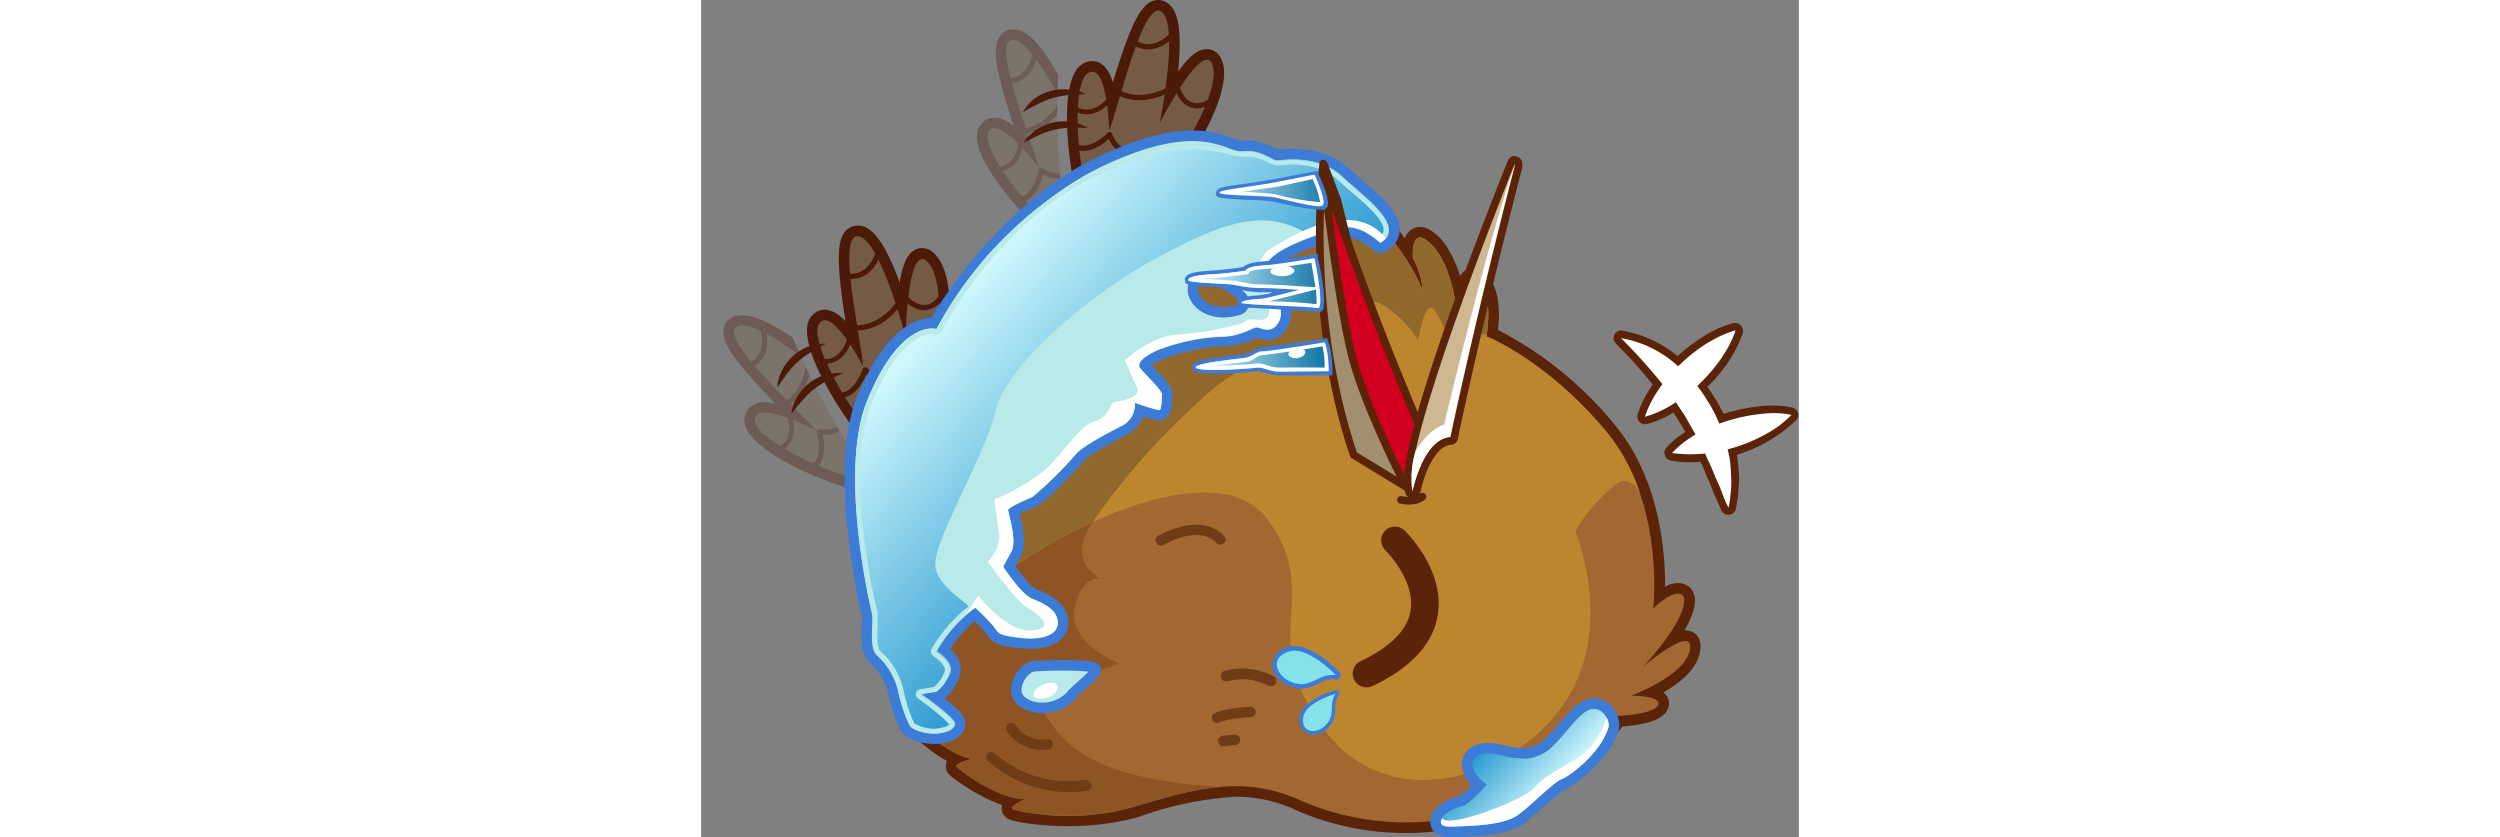 <svg xmlns="http://www.w3.org/2000/svg" height="80px" xmlns:xlink="http://www.w3.org/1999/xlink" id="Layer_2" data-name="Layer 2" viewBox="0 0 238.9 182.2"><rect x="0" y="0" width="238.9" height="182.2" fill="#808080" stroke="none"/><defs><linearGradient id="linear-gradient" x1="119.7" x2="119.7" y1="-668.7" y2="-650.6" gradientTransform="rotate(132 -35.8 -232.3)" gradientUnits="userSpaceOnUse"><stop offset="0" stop-color="#dbffff"/><stop offset="1" stop-color="#339ed3"/></linearGradient><linearGradient xlink:href="#linear-gradient" id="linear-gradient-2" x1="125.5" x2="125.5" y1="-494.4" y2="-558.4"/><linearGradient id="linear-gradient-3" x1="89.4" x2="89.4" y1="-671.8" y2="-701" gradientTransform="rotate(88 -270.1 -306)" gradientUnits="userSpaceOnUse"><stop offset="0" stop-color="#dbffff"/><stop offset="1" stop-color="#1376a6"/></linearGradient><linearGradient xlink:href="#linear-gradient-3" id="linear-gradient-4" x1="170.5" x2="170.5" y1="-646.8" y2="-675.8" gradientTransform="rotate(82 -280.6 -318.9)"/><linearGradient xlink:href="#linear-gradient-3" id="linear-gradient-5" x1="109.9" x2="109.9" y1="-668.9" y2="-698" gradientTransform="rotate(88 -269.7 -305.7)"/><clipPath id="clippath"><path d="M16.6 64.7S20.3 76.4 28 90a44.7 44.7 0 0 0 15.8 17.8s-13 2-26-3.6C5 98.5.4 83 0 76c-.3-7 5.3-14.4 16.6-11.3Z" class="cls-15"/></clipPath><clipPath id="clippath-1"><path d="M78.5 6.8s-1.7 12.2-.7 27.7c1 15.6 6.5 23 6.5 23s-12.7-3.9-21.8-14.6C53.4 32.2 56 16.3 58.7 9.8s11-10.7 19.8-3Z" class="cls-15"/></clipPath><style>.cls-1{fill:#5b2307}.cls-3{fill:#fff}.cls-5{fill:#85e2ea}.cls-10,.cls-9{stroke-linecap:round;stroke-linejoin:round}.cls-10,.cls-14,.cls-15,.cls-9{fill:none}.cls-18{fill:#3c7bd6}.cls-9{stroke-width:1.148px}.cls-10,.cls-9{stroke:#4c1a09}.cls-20{fill:#b7eae8}.cls-21{fill:#4c1a09}.cls-10{stroke-width:1.028px}.cls-14{opacity:.36}.cls-25{fill:#703c16}.cls-26{fill:#755b46}</style></defs><g id="Layer_1-2" data-name="Layer 1"><g class="cls-14" style="clip-path:url(#clippath);fill:none"><path d="M34 105.2c-.7 0-1.5-.1-2.4-.4-6.1-1.8-21.4-8.5-21-13.6 0-.7.5-2.6 3.3-2.6 1.7 0 4.1.8 6.2 1.6l-.9-1C11.4 81.4 5.5 75 6 71.9c.1-.8.6-1.4 1.2-1.7.5-.3 1-.4 1.7-.4 3.7 0 10.5 4.6 15.3 8.3-2.4-4.2-4.6-9-3.5-11 .3-.5.9-1.2 2.2-1.2.4 0 .8 0 1.2.2 6.4 1.7 17 19 17.8 29 0 2.5-1 6-3.1 8.2-1.3 1.3-3 2-4.7 2Z" class="cls-26"/><path d="M22.9 67h1c5.8 1.7 16 18.8 16.8 28 0 3-1.7 9-6.6 9-.7 0-1.4 0-2.2-.3-7.6-2.2-20.5-8.7-20.2-12.4.1-1 1-1.5 2.2-1.5 3.7 0 11 3.8 11 3.8-3-3.8-21.5-20.2-17.1-22.5.3-.2.7-.3 1.1-.3 5.6 0 20 12.4 20 12.4s-11-16.3-6-16.3m0-2.3c-1.4 0-2.6.7-3.2 1.8-.6 1.3-.9 3.1 1.3 7.8-4.3-3-9-5.6-12-5.6-.9 0-1.6.1-2.3.5-1 .5-1.7 1.4-1.8 2.5-.5 3.2 3 7.7 11.2 16.2l-2.2-.3c-3 0-4.3 1.9-4.5 3.6C9 98 27.6 105 31.3 106c1 .3 1.9.5 2.8.5 2 0 4-.8 5.5-2.4A13.5 13.5 0 0 0 43 95c-.8-9.7-11.3-28-18.6-30a6 6 0 0 0-1.5-.3Z" class="cls-21"/><path d="M13.3 71.3s2.4 6-3 8.5M23.4 78s.3 7-5.3 10.1M30.2 71S31 78 23 76" class="cls-9"/><path d="M19 90s2.6 5.7-2.4 8.1" class="cls-10"/><path d="M37.4 82.2s-3 3.1-5.6 2.4c0 0 2.5 10.5-6.1 9.4 0 0 2 6.2-2 8" class="cls-9"/></g><path d="M39.8 95.7a7 7 0 0 1-5.5-3c-4-5-12.7-19.2-9.4-23.2.5-.6 1.2-1 2-1 2.1 0 4.5 2.8 6.4 5.6l-.2-1.2c-1.8-10.8-3-19.3-.9-21.8a2.3 2.3 0 0 1 2.1-.8c3.8.5 7.2 9.3 9.4 16.2.5-5.7 1.7-11.2 4.4-11.2.9 0 1.6.4 2.4 1.4 4.2 5 3 25.3-2.1 33.9-1.5 2-4.9 5-8.6 5Z" class="cls-26"/><path d="M34 51.4h.2c4.8.7 10.3 22 10.3 22s.3-17 3.6-17c.5 0 1 .3 1.5 1C53.5 62 52.1 82 47.4 90c-1.3 1.8-4.4 4.5-7.6 4.5-1.6 0-3.2-.6-4.6-2.4-5-6.3-11.8-19-9.4-21.8.3-.4.7-.6 1.1-.6 3.2 0 8.3 10 8.3 10-.1-4.7-5.7-28.3-1.2-28.3m0-2.3c-1 0-2 .5-2.7 1.3-2 2.4-1.6 8.3.1 19.5-1.4-1.5-3-2.5-4.5-2.5-1.1 0-2.1.5-2.9 1.4-4.3 5.2 7 21.7 9.4 24.7a8 8 0 0 0 6.4 3.3c4.5 0 8.1-3.6 9.5-5.5V91c5-8.3 7-29.4 2-35.2-.9-1.2-2-1.8-3.2-1.8-3 0-4.2 3.3-4.9 7.5-3.8-10.4-6.6-12.1-8.7-12.4H34Z" class="cls-21"/><path d="M38.6 54.8s-1.5 6.4-7.4 5.2M43 66s-3.8 6-10.2 5.3M52.5 64.3s-3.2 6-8.7-.1" class="cls-9"/><path d="M32.4 73.3s-1.1 6.2-6.6 5.3" class="cls-10"/><path d="M52 77.6s-4.2.8-6-1.3c0 0-4 10-10.3 4.2 0 0-2 6.3-6.3 5.5" class="cls-9"/><path d="M19.7 90c0-1.2.5-2.5 1.2-3.6a10.7 10.7 0 0 1 6-4.8c1.3-.4 2.7-.5 4-.4-1.2.6-2.4 1-3.4 1.6a17.7 17.7 0 0 0-5.5 4.4c-.8.9-1.6 1.8-2.3 2.9ZM16.6 84.3c0-1.3.4-2.5 1-3.7a10.7 10.7 0 0 1 5.8-5.2c1.2-.5 2.6-.6 3.8-.6-1.1.6-2.2 1.1-3.2 1.8a17.7 17.7 0 0 0-5.3 4.7l-2.1 3Z" class="cls-21"/><g class="cls-14" style="clip-path:url(#clippath-1);fill:none"><path d="M79.5 51.5c-1.8 0-3.4-.7-5-2-4.7-4.3-15.5-17-13-21.4.6-1 1.4-1.4 2.4-1.4 2 0 4.6 2.3 6.7 4.6l-.4-1.2C66.6 19.5 64 11.3 65.9 8.6c.4-.7 1.1-1 1.9-1 3.8 0 8.7 8.3 11.8 14.5-.3-4.3-.2-9.4 1.2-11 .6-.7 1.3-.9 1.7-.9.8 0 1.5.3 2.3 1 5 4.3 7 24.5 3.3 33.8-1.2 2.6-4.6 6.5-8.6 6.5Z" class="cls-26"/><path d="M67.9 8.7c4.9 0 13.6 20 13.6 20s-2.5-17.3 1-17.3c.4 0 1 .2 1.5.7 4.6 4 6.4 23.8 3 32.5-1 2.2-4 5.8-7.5 5.8a6 6 0 0 1-4.1-1.8c-6-5.3-14.7-16.8-12.8-20 .3-.5.7-.7 1.3-.7 3.2 0 9.5 8.5 9.5 8.5-1-4.7-10.5-27.5-5.6-27.7m0-2.3c-1.2 0-2.2.6-2.8 1.5-1.9 2.7-.6 8.3 3 19.5-1.4-1.1-2.8-1.8-4.1-1.8-1.4 0-2.6.7-3.3 1.9C57 33.3 71 47.7 73.8 50.3a8.3 8.3 0 0 0 5.7 2.4c4.6 0 8.3-4.3 9.6-7.1v-.2c3.6-9 2.1-30-3.6-35-1-1-2-1.3-3-1.3s-1.9.4-2.5 1.2c-1.2 1.3-1.6 4-1.7 7C73 7.7 70 6.4 68 6.4Z" class="cls-21"/><path d="M72.7 11.3s-.5 6.5-6.5 6.4M78.9 21.6s-2.8 6.6-9.3 7M88 18.4s-2.3 6.5-8.6 1.3" class="cls-9"/><path d="M69.6 30.6s-.1 6.3-5.6 6.3" class="cls-10"/><path d="M89.6 31.6s-4 1.5-6-.3c0 0-2.4 10.5-9.6 5.8 0 0-1 6.5-5.3 6.5" class="cls-9"/></g><path d="M89.6 45.6c-3.9 0-6.5-2.1-7.3-5.8-1.5-6.3-3-23 1.6-25l1.2-.3c2.6 0 3.8 4 4.4 8l.3-1.2c4-13.6 6.5-20.2 9.7-20.2.4 0 .8.2 1.3.4 3.1 2.1 2.4 11.6 1.3 18.7 2.5-4.2 5.7-8.4 8-8.4.7 0 2 .3 2.5 2.5 1.5 6.4-8.4 24-16.7 29.6-1.5.8-3.8 1.7-6.3 1.7Z" class="cls-26"/><path d="M99.5 2.3c.2 0 .4 0 .6.2 4.1 2.7-.3 24.3-.3 24.3s7-13.8 10.3-13.8c.6 0 1 .4 1.3 1.6 1.5 5.8-8.4 23.2-16.2 28.3-1.3.8-3.4 1.5-5.6 1.5-2.7 0-5.4-1.1-6.2-4.9-1.8-7.8-2.4-22.2 1-23.7l.7-.2c3.4 0 3.7 12.8 3.7 12.8 1.8-4.1 6.7-26.1 10.7-26.1m0-2.3c-3.7 0-6 5.3-9.9 17.9-.7-2.3-2-4.6-4.5-4.6a4 4 0 0 0-1.7.4c-6.2 2.8-3.1 22.6-2.3 26.3 1 4.3 4 6.7 8.5 6.7a14.5 14.5 0 0 0 7-1.9c8-5.3 18.9-23.4 17-30.8-.7-3-2.7-3.3-3.5-3.3-1.5 0-3.2.6-6.3 4.9 1.1-11-.6-13.8-2.4-15-.6-.4-1.3-.6-2-.6Z" class="cls-21"/><path d="M102.7 7.4s-4.2 5.1-9 1.5M101.8 19.5s-6.1 3.7-11.6.3M111 22s-5.5 4-7.7-3.8" class="cls-9"/><path d="M89 21.5s-3.7 5-8.2 1.8" class="cls-10"/><path d="M104.8 33.8s-4.1-1-4.8-3.8c0 0-8 7.3-11.1-.7 0 0-4.5 4.8-8 2.2" class="cls-9"/><path d="M70.2 31a10.7 10.7 0 0 1 10.3-4.5c1.3.2 2.6.7 3.7 1.3h-3.7a17.7 17.7 0 0 0-7 1.6L70.3 31ZM70 24.5a8.6 8.6 0 0 1 2.5-3 10.7 10.7 0 0 1 7.5-2c1.3 0 2.6.4 3.7 1-1.3.1-2.5 0-3.7.2a17.7 17.7 0 0 0-6.8 2c-1 .5-2.1 1-3.2 1.8Z" class="cls-21"/><path d="M154.3 180c-8.2 0-16.8-1.8-25.5-5.3-4-1.6-8.1-2.4-12.5-2.4-7 0-14 2.1-21.4 4.3a52.2 52.2 0 0 1-27.3.7c-1-.4-1-1.2-1-1.4 0-.3 0-.7.6-1.3a37 37 0 0 1-12.3-6.7c-.4-.4-.6-1-.4-1.5 0-.2.1-.7.9-1.1-5.7-2.6-11-8.3-11.2-10.5a84 84 0 0 0-4.3-13.2 81 81 0 0 1-1-29.2 82.3 82.3 0 0 1 24.7-51c24.2-22.5 45.3-25.8 55.8-25.8 8.5 0 16 2 21.3 5.8a52 52 0 0 1 13 13.4c.1-1.1.3-2.6 1.1-3.5.5-.5 1-.7 1.7-.7 1 0 2.1.6 3.4 2 3 3 4.4 8 5.1 11.7V64c.6-2.4 1.1-4.5 3-4.5.7 0 1.3.3 2.1 1 3 3 2.4 9.4 2.1 11.9 3.1 1.4 14.2 7 25.6 20.6a55.3 55.3 0 0 1 10.8 36.6c1.5-1 2.9-1.7 4-1.7.9 0 1.6.4 2 1 .7 1 .7 2.4 0 4.3-.7 2-2 4.1-3.4 6 1.1-.5 2.2-1 3-1 1 0 1.4.5 1.7.8.5.6.6 1.4.4 2.5-.7 4-5.7 7.3-9.5 9.2 1.2.3 2 .7 2.5 1.4.3.6.3 1.4-.2 2-1.4 2.2-6.8 2.7-9 2.8a58.7 58.7 0 0 1-45.8 23Z" style="fill:#a36731"/><path d="M119.4 36.7a36 36 0 0 1 20.6 5.6 50 50 0 0 1 17 21.1c-.1-3.8-2-7.3-2-7.3s-.4-4.4 1.5-4.4c.6 0 1.4.5 2.6 1.7 4.8 5 5.5 16 5.5 16 1.8-3.5 1.7-8.7 3.4-8.7.3 0 .8.3 1.3.8 3.2 3 1.6 11.7 1.6 11.7s13 5 26 20.6c13 15.5 10.3 38.7 10.3 38.7 2-2.1 4.1-3.3 5.4-3.3 1.3 0 1.8 1.1.9 3.7-1.9 5.3-8.5 12.2-8.5 12.2s6.6-5.6 9.2-5.6c.8 0 1.2.5 1 1.9-1 5.7-12.8 10-12.8 10s7.1 0 5.8 2.2c-1.4 2-8.7 2.2-8.7 2.2a57.5 57.5 0 0 1-70.2 17.9 34 34 0 0 0-13-2.6c-7 0-14 2.1-21.8 4.4a51.5 51.5 0 0 1-26.5.7c-1.5-.6 2.6-2.3 2.6-2.3-6.1 0-13.9-6-14.9-6.9-1-.9 3.2-1.8 3.2-1.8-6.5-1.4-13.4-8.6-13.5-10.4-.1-2-3.9-13-4.6-13.9-.7-.9-9-48.5 23.5-78.7 20.5-19 40.2-25.5 55.1-25.5m0-2.3c-10.6 0-32.1 3.4-56.6 26.1a83.4 83.4 0 0 0-25 51.8c-1 8.5-.8 15.8-.5 20.4.2 2.5.7 8.4 1.7 9.7v-.2c.6 1.3 4 11.1 4.1 12.7.1 2.5 5 7.8 10.4 10.7l-.2.5c-.2 1 .1 2 .9 2.7 0 0 5.4 4.4 11.3 6.4l-.1.7c0 .9.5 2 1.8 2.5s6.4 1.4 12.7 1.4c5.5 0 10.6-.7 15.3-2a75.1 75.1 0 0 1 21.1-4.4c4.2 0 8.2.8 12 2.4a59.6 59.6 0 0 0 72.2-17.7c3-.2 8-.8 9.6-3.3a3 3 0 0 0 .2-3.1 3 3 0 0 0-.9-1c3.6-2 7.4-5.1 8-9 .3-1.3 0-2.5-.6-3.3a3.3 3.3 0 0 0-2.8-1.2 21 21 0 0 0 1.7-3.5c.8-2.3.8-4-.1-5.3-.7-1-1.8-1.5-3-1.5-1 0-2 .3-2.8.8 0-8-1.2-23.6-11.1-35.4a80 80 0 0 0-25.3-20.5c.4-3.1.6-9-2.5-12-1-.9-2-1.4-3-1.4-1.3 0-2.1.7-2.7 1.7-1-3-2.3-6-4.4-8.3-1.6-1.6-3-2.4-4.3-2.4-1 0-1.9.4-2.5 1.1-.4.4-.7 1-.9 1.4a38.3 38.3 0 0 0-33.7-17.5Z" class="cls-1"/><path d="M40.8 141c.7.8 4.5 11.9 4.6 13.8.1 1.8 7 9 13.5 10.4 0 0-4.2 1-3.2 1.8 1 1 8.8 6.9 14.9 7 0 0-4.1 1.6-2.6 2.2 1.5.6 14.3 3 26.5-.7 6.3-1.9 12-3.6 17.8-4.1s-22 .6-32.8-10.1c-10.8-10.7-1.9-12-1.9-12l13.4-4.9s-11.3-4.4-9.7-12c1.5-7.6 5.7-6.4 5.7-6.4s-7-3.2-2.7-10.9a148 148 0 0 1 27.4-30.7c8-6.1 20-13.1 26.2-9.2 6.3 3.9 8 3.6 8 3.6s-3.3-16 2.2-12.6c5.6 3.4 7.9 7.9 7.9 7.9s1.6-9.5 3.6-6.6c2 3 3.5 7 3.5 7s3.5-1.6 7.9-1.8c.3-1.8 1-8.6-1.7-11.2-3.1-3-2.5 3.7-4.7 7.9 0 0-.7-11-5.5-16s-4.2 2.7-4.2 2.7 2 3.5 2.2 7.3c0 0-4.5-12.2-17-21-12.6-9-43.2-10.4-75.8 19.8C31.8 92.4 40.1 140 40.8 141Z" style="fill:#8e5424"/><path d="M59.7 129.6c15.6-13.5 52.7-32.5 64-16 11.5 16.6-2.9 24.4 11.4 44.5 14.3 20.2 41.6 11.2 52.6-4.8 11-16.1 3.2-35.9 2.7-37.3-.4-1.5 5.8-8.5 8.8-10.7 3-2.1 5 1.7 5.1 1.9-1.6-4.7-4-9.3-7.4-13.4-13-15.5-26-20.6-26-20.6s1.6-8.6-1.6-11.7c-3.1-3-2.5 3.7-4.7 7.9 0 0-.7-11-5.5-16s-4.2 2.7-4.2 2.7 2 3.5 2.2 7.3c0 0-4.5-12.2-17-21-12.6-9-43.2-10.4-75.8 19.8-27.2 25.3-25.8 62.9-24.2 74.9 6 .5 13-1.9 19.6-7.5Z" style="fill:#bd852d"/><path d="M60.8 65.8a80 80 0 0 0-6.3 7.8l-.7.9-1.7 2.7-.2.2-1.8 3-.4.9-1.2 2.2-.5 1-1 2a79.6 79.6 0 0 0-1.3 3.2c0 .4-.2.7-.3 1l-1 2.7-.1.3-1 3.1-.1.6-.7 2.4-.2 1a89.4 89.4 0 0 0-1.2 5.1l-.1.9-.4 2.4-.1.4-.4 2.9v.4l-.3 2.3v.8a113.4 113.4 0 0 0-.3 4.4v1l-.1 1.6v6a144.9 144.9 0 0 0 .2 3v1.6l.2 1v.1c0 .9.2 1.7.3 2.4 6 .5 13-1.9 19.6-7.5 6.1-5.4 15.6-11.5 25.5-16a154 154 0 0 1 26.5-29.2c8-6.1 20-13.1 26.2-9.2 6.3 3.9 8 3.6 8 3.6s-3.3-16 2.2-12.6c5.6 3.4 7.9 7.9 7.9 7.9s1.6-9.5 3.6-6.6c2 3 3.5 7 3.5 7s3.5-1.6 7.9-1.8V72.1a31 31 0 0 0 .2-1v-1.8l.1-.6v-1.2l-.2-1.9v-.2a13.3 13.3 0 0 0-.7-2.3l-.2-.3-.2-.5-.2-.2-.5-.6c-3.1-3-2.5 3.7-4.7 7.9 0 0-.7-11-5.5-16s-4.2 2.7-4.2 2.7 2 3.5 2.2 7.3c0 0-4.5-12.2-17-21-12.6-9-43.2-10.4-75.8 19.8L61.6 65l-.8.9Z" style="fill:#91682c"/><path d="M163.1 181c-1 0-2 0-2.8-.8a2 2 0 0 1-.5-1.5c.2-2.4 3.8-4 5.4-4.3a15 15 0 0 0 4-3.5c-1.2-1-2.4-2.7-2.5-4.3 0-1.2.4-2.2 1.4-2.9a5 5 0 0 1 3-.9c1.4 0 2.7.3 3.8.6l1.6.3.5.1 2 .2c1.6 0 3-.5 4.4-1.5 1.2-.9 2.7-2.5 4-4.1 2-2.4 3.9-4.6 5.8-5.1l1.1-.2a4 4 0 0 1 3.3 1.7c.8 1.2 1.2 2.6 1 3.6-1.6 6-8.9 11.5-11 12.3-.8.3-3 2.3-4.8 3.9-1.6 1.4-3.2 2.8-4.5 3.7-3 2.2-8.7 2.5-11.8 2.6h-1.4l-2 .2Z" style="fill:url(#linear-gradient)"/><path d="M194.3 154.3c2.3 0 3.4 2.8 3.2 3.8-1.5 5.6-8.5 10.9-10.3 11.5-1.8.7-6.6 5.7-9.5 7.8-3 2-9.2 2.3-11.7 2.4l-2.9.1c-1.3 0-2.2-.2-2.1-1 0-1.6 2.7-3 4.5-3.4 1.7-.3 5.5-4.8 5.5-4.8-2.4-1.4-4.3-4.5-2.3-6a4 4 0 0 1 2.5-.7c1.8 0 3.9.7 5.2.9l2.6.2c1.4 0 3.1-.3 5-1.6 3.2-2.2 6.7-8.3 9.5-9.1l.8-.1m0-2.3c-.5 0-1 0-1.4.2-2.3.6-4.2 3-6.3 5.4-1.4 1.6-2.7 3.2-3.9 4a6.2 6.2 0 0 1-3.7 1.2l-1.8-.1-.6-.1-1.4-.3c-1.2-.3-2.6-.6-4-.6-1.5 0-2.8.4-3.8 1.1a4.3 4.3 0 0 0-1.8 3.8c0 1.6 1 3.1 2 4.4a13.5 13.5 0 0 1-2.7 2.3c-1.6.4-6 2-6.2 5.4 0 .9.2 1.7.8 2.3 1 1 2.5 1.2 3.6 1.2h2l1-.1h.5c3.2-.2 9.1-.5 12.4-2.8l4.6-3.9c1.4-1.3 3.7-3.3 4.4-3.6 2.3-.9 10-6.7 11.7-13 .4-1.6-.3-3.5-1.2-4.7a5.2 5.2 0 0 0-4.2-2.1Z" class="cls-18"/><path d="M190.8 165c-4.3 2.6-7.6 4.1-9.6 6.6-2 2.4-19 9-19.9 6.4-.2.3-.3.5-.3.8-.1 1.5 2.4 1.1 5 1 2.5-.1 8.8-.3 11.7-2.4 2.9-2 7.7-7.1 9.5-7.8 1.8-.6 8.8-5.9 10.3-11.5 0-.4 0-1.2-.4-1.9-.4 1.4-2.4 6.3-6.3 8.7Z" class="cls-3"/><path d="M50.6 160.8c-1.7 0-4.9-.7-6-2.1-1-1.4-2.4-5.5-2.9-8.4-.5-2.8-2.6-5.5-4.3-7-1.6-1.4-1.4-4.7-1.3-7.3v-2.2c-.1-.3-7.6-31.3-1-47.2 6-14.7 12.6-16.2 15.1-16.2h.4c2.5-4.2 15.8-25.5 36-35.1 8-3.9 14.6-5.7 20.2-5.7 4 0 6.6 1 8.6 1.6a8.3 8.3 0 0 0 2.5.6h1c2.3 0 4.2.8 5.4 1.4l1 .5h.3l2.9-.2c3.4 0 8.1.7 11.5 3.9l2.8 2.4c4 3.5 8.3 7.1 8 10.5-.1 1.4-1 2.5-2.4 3.5a1.1 1.1 0 0 1-1.4-.2s-3.2-3-6.2-3h-.8c-4 .9-13.4 3.8-15.7 7-2 2.8-1.3 3.4-.2 4.4 1.3 1.2 4.5 5.1 2.6 8.5-1 2-2.4 2.3-3.5 2.3-.8 0-1.5-.2-2-.4h-.3l-1 .3c-1.4.6-3.6 1.6-6.4 1.6h-.4c-4 0-10.7 1.8-13.5 3-3 1.3-3.1 2.2-3.1 2.2l1.6 1.7c2.8 3 3.5 4 3.4 5l-.1 1c-.2 1.4-.2 2.5-1 3l-.7.1c-.7 0-2.7-.6-4.3-1.1-.2 1.4-1 3.2-3.3 4.4a49 49 0 0 0-9.4 5.7c-.7 1-8.5 9.2-10.2 9.9-2.2.9-3.8 1.7-4.5 2.1v.2c1 3.3 1.7 7 .5 9l-1.5 2.8c1.5 2.1 4 5.3 5.4 6 2.8 1.1 6.4 2.7 6.3 6.3 0 2.8-2.7 4.5-7 4.5l-2-.1c-3.5-.5-5.5-.7-6.5-2.4-.3-.6-2.1-2.5-3.6-4-1.4 1-4.3 3.6-6.9 7.8 1.3 1 3.4 3.1 2.5 5.4-1 2.5-2.8 4.5-3.8 4.8l-.7.1c6.1 4.5 5.8 5.7 5.6 6.2-.2 1.1-1.4 2.5-5 2.8a7 7 0 0 1-.7 0Zm58.8-100.4c-.9 0-1.5.2-2 .8-.6 1-.7 2.3 0 3.5.8 1.5 2.9 3.2 6.3 3.2 1 0 2-.1 3-.4.7-.2 1.3-.7 1.4-1.3.2-.7 0-1.4-.7-2-1.5-1.2-5.3-3.8-8-3.8Z" class="cls-20"/><path d="M106.8 30.7c6 0 8.8 2.3 10.9 2.3h.3l1-.1c3 0 5.4 2 6.3 2l3.2-.2c3 0 7.5.5 10.8 3.5 4.9 4.6 14.4 11 8.5 14.6 0 0-3.5-3.4-7-3.4a5 5 0 0 0-1 0c-3.8.9-13.8 4-16.4 7.5-2.7 3.6-1.3 4.9-.1 6 1.2 1 3.9 4.4 2.4 7-.7 1.4-1.6 1.8-2.5 1.8-1 0-1.8-.5-2.2-.5-1 0-3.7 2-7.5 2a10.4 10.4 0 0 1-.4 0c-4 0-10.8 1.7-14 3-3.1 1.5-4.4 2.9-3.5 4 1 1.2 4.9 5 4.7 5.8-.1.8-.1 3-.5 3.2h-.1c-.9 0-5.3-1.6-5.3-1.6s.3 3.4-2.8 5a49.5 49.5 0 0 0-9.9 6 82 82 0 0 1-9.6 9.5c-1.2.5-5.4 2.3-5.3 3 0 .6 2 6.5.7 8.9l-1.8 3.3s3.8 5.9 6.3 7c2.5 1 5.7 2.4 5.6 5.3 0 2.4-3 3.3-6 3.3H70c-3.5-.5-5-.7-5.7-1.9-.7-1.2-4.5-4.8-4.5-4.8s-4.8 3-8.5 9.5c0 0 3.8 2.4 2.9 4.7-.9 2.3-2.5 4-3 4-.5.2-3.3.6-3.3.6s7.8 5.4 7.4 6.6c-.3 1.3-2.1 1.8-4 2h-.6c-1.8 0-4.3-.7-5-1.6-.9-1-2.2-4.8-2.8-7.9a15 15 0 0 0-4.6-7.6c-1.8-1.7-.6-7.5-1-9s-7.4-31.2-1-46.5c5.5-13.4 11.3-15.5 14-15.5l1 .1s14-24.8 35.8-35.3c9-4.3 15.3-5.6 19.8-5.6m6.9 38.4c1 0 2-.2 3.3-.5 2.3-.6 3.3-3.3 1.1-5.2-1.5-1.4-5.6-4.2-8.7-4.2-1.2 0-2.2.4-2.9 1.4-2.2 3.1.7 8.5 7.2 8.5m-6.9-40.7v2.3-2.3c-5.8 0-12.6 2-20.7 5.8C66.4 43.7 53.2 64 50 69.2c-3.5.1-10 2.6-16 17-6.7 16.2.9 47.5 1 47.9v1.9c-.2 2.8-.3 6.4 1.7 8.2 1.6 1.4 3.4 4 3.9 6.3.6 3 2 7.3 3.1 8.9 1.5 1.8 5 2.5 7 2.5h.7c4.3-.4 5.7-2.2 6-3.7.6-1.9-1-3.5-4.3-6.1l-.1-.1c1.3-1 2.6-3 3.2-4.7.9-2.3-.3-4.5-2-6.1 2-2.9 4-4.9 5.3-6 1.3 1.3 2.5 2.5 2.7 3 1.3 2.2 3.8 2.5 7.4 2.9l2 .1c5 0 8.2-2.1 8.3-5.5.1-4.5-4.3-6.4-7-7.5-1-.4-3-2.8-4.5-5l1.1-2.1c1.3-2.3.7-5.7-.2-9.2.8-.5 2.1-1 3.7-1.7 2-.8 9.9-9.3 10.6-10.2.6-.8 5-3.3 9-5.4 2-1 3-2.5 3.6-4 2.6.9 3.2.9 3.5.9.4 0 .9-.1 1.2-.4 1.4-.7 1.5-2.2 1.6-3.8v-.9c.4-1.6-.7-3-3.6-6l-.9-.9 2-1.1c3.1-1.4 9.6-3 13-3h.5c3 0 5.4-1 6.9-1.6l.5-.3c.6.2 1.4.5 2.3.5 2 0 3.6-1 4.5-3 2.2-3.9-1-8.2-2.9-9.9l-.7-.7s0-.6 1.1-2.1c1.8-2.5 10-5.5 15-6.6h.6c2.1 0 4.7 2 5.4 2.7a2.3 2.3 0 0 0 2.8.3c2.3-1.3 2.9-3 3-4.3.3-4-4.1-7.8-8.4-11.4l-2.8-2.5c-2.9-2.7-7.2-4.1-12.3-4.1a31.1 31.1 0 0 0-3 .1l-.7-.3c-1.3-.6-3.3-1.6-5.8-1.6a9 9 0 0 0-1.3 0l-2-.5c-1.8-.7-4.7-1.7-8.9-1.7Zm6.9 38.4c-3 0-4.7-1.4-5.3-2.6-.2-.4-.6-1.4 0-2.3 0-.1.3-.4 1-.4 2 0 5.5 2 7.2 3.6.2.2.5.5.4.8 0 .2-.2.4-.6.5-1 .2-1.9.4-2.7.4Z" class="cls-18"/><path d="M55.2 157.6c.4-1.2-7.4-6.6-7.4-6.6l3.3-.5c.5-.2 2.1-1.8 3-4 .9-2.4-3-4.8-3-4.8 2.6-4.4 5.6-7.2 7.3-8.5s-6.3-4.4-7.4-9.6c-1-5.3 10.8-24.2 13-34C66.2 79.8 84 64.3 99.4 56c15.4-8.3 24-10.8 33.5-4.5 2.7-1 5.3-1.7 6.9-2 3.8-.9 8 3.3 8 3.3 5.9-3.6-3.6-10-8.5-14.6-5-4.6-13-3.4-14-3.3-1 0-3.7-2.5-7.3-2-3.5.5-11-6-32.9 4.5a84.8 84.8 0 0 0-33.9 34.2c-2-.5-8.7.1-15 15.4-6.4 15.3.6 45 1 46.5s-.8 7.3 1 9a15 15 0 0 1 4.6 7.6c.6 3.1 2 6.8 2.7 7.9.8 1 3.8 1.8 5.7 1.6 1.9-.2 3.7-.7 4-2Z" style="fill:url(#linear-gradient-2)"/><path d="M107 32.5c3.3 0 5.8.6 7.6 1 1.2.4 2.1.6 3 .6h1.4c1.7 0 3.2.7 4.3 1.2.8.4 1.4.7 2 .7h.5l2.7-.2c3 0 7.1.6 10 3.3l2.8 2.5c3.1 2.6 7.4 6.3 7.2 8.5 0 .2 0 .7-.6 1.2-1.3-1-4.1-3-7-3h-1.3c-3.5.8-14.2 3.9-17.2 8-3 4-1.5 6 .1 7.4 1.1 1 3.3 3.8 2.2 5.7-.5 1-1 1.1-1.5 1.1l-1.3-.3-.7-.2h-.3c-.5 0-1 .2-1.9.6-1.3.6-3.2 1.4-5.5 1.4h-.4c-4.4 0-11.3 1.9-14.4 3.2-2.6 1.2-4 2.4-4.4 3.7-.2.7 0 1.4.4 2l1.7 2c.9.8 2.4 2.5 2.8 3.1A18.7 18.7 0 0 0 99 88a64.7 64.7 0 0 1-4.6-1.4 1.2 1.2 0 0 0-1.1 1.2c0 .1.1 2.6-2.3 3.8A53 53 0 0 0 80.8 98c-1 1.3-8 8.6-9.1 9.1-6.3 2.6-6.2 3.4-6 4.2l.1.9c1 3.8 1.3 6.3.7 7.3l-1.8 3.4c-.2.3-.2.8 0 1.1.4.7 4 6.2 6.8 7.4 2.9 1.3 5 2.3 5 4.3 0 1.6-2.6 2.2-4.8 2.2l-1.6-.1c-3.2-.4-4.5-.6-4.9-1.3-.7-1.2-4-4.4-4.7-5a1.1 1.1 0 0 0-1.4-.2c-.2.2-5.1 3.3-9 10-.2.5 0 1.2.5 1.5.9.6 2.8 2.3 2.4 3.3-.7 2-2 3.1-2.3 3.4l-3 .5a1.1 1.1 0 0 0-.5 2c2.8 2 6 4.6 6.8 5.7-.3.3-1.3.7-3 .9a5 5 0 0 1-.4 0c-1.8 0-3.8-.8-4.2-1.2-.5-.8-1.8-4.2-2.4-7.4a16 16 0 0 0-5-8.3c-.8-.7-.7-3.8-.6-5.5v-3c-.2-.2-7.5-30.4-1.2-45.7 5.7-13.7 11.4-14.8 13-14.8l.8.1a1.1 1.1 0 0 0 1.3-.6c0-.2 12-23.5 33.3-33.7 8.3-4 15.2-5.9 21.3-5.9m6.8 37.7c1.1 0 2.3-.1 3.6-.5a4.2 4.2 0 0 0 3-3c.4-1.5-.1-3-1.4-4.2-1.4-1.2-5.8-4.4-9.5-4.4-1.6 0-3 .6-3.8 1.8a5.5 5.5 0 0 0-.3 5.8c1.1 2.2 4 4.5 8.4 4.5m-6.8-38.8c-5 0-11.9 1.2-21.8 6a84.8 84.8 0 0 0-33.9 34.2l-1-.1c-2.7 0-8.5 2.1-14 15.5-6.4 15.3.6 45 1 46.5s-.8 7.3 1 9a15 15 0 0 1 4.6 7.6c.6 3.1 2 6.8 2.7 7.9.8.9 3.3 1.6 5.1 1.6h.6c1.9-.2 3.7-.7 4-2 .4-1.2-7.4-6.6-7.4-6.6l3.3-.5c.5-.2 2.1-1.8 3-4 .9-2.4-3-4.8-3-4.8 3.8-6.5 8.6-9.5 8.6-9.5s3.8 3.6 4.5 4.8c.7 1.2 2.2 1.4 5.7 1.8l1.8.1c3 0 5.8-.9 5.9-3.3 0-2.9-3.1-4.3-5.6-5.3-2.5-1.1-6.3-7-6.3-7l1.8-3.3c1.3-2.4-.7-8.3-.7-9-.1-.6 4.1-2.4 5.3-2.9a82 82 0 0 0 9.6-9.5c1-1.3 6.7-4.4 9.9-6 3.1-1.6 2.8-5 2.8-5a40.7 40.7 0 0 0 5.4 1.6c.4-.3.4-2.4.5-3.2.2-.9-3.8-4.6-4.7-5.8-.9-1.1.4-2.5 3.6-4a44.3 44.3 0 0 1 14.3-3c3.8 0 6.5-2 7.4-2h.1c.4 0 1.3.5 2.2.5.9 0 1.8-.4 2.5-1.7 1.5-2.7-1.2-6.1-2.4-7.2-1.2-1-2.6-2.3 0-5.9 2.7-3.6 12.7-6.6 16.5-7.4a5 5 0 0 1 1-.1c3.5 0 7 3.4 7 3.4 5.9-3.6-3.6-10-8.5-14.6-3.3-3-7.8-3.5-10.8-3.5l-3.2.2c-1 0-3.3-2-6.3-2h-1a3 3 0 0 1-.4 0c-2 0-5-1.5-10.7-1.5Zm6.8 37.7c-6.5 0-9.4-5.4-7.2-8.5.7-1 1.7-1.4 2.9-1.4 3 0 7.2 2.8 8.7 4.2 2.2 1.9 1.2 4.6-1.1 5.2-1.2.3-2.3.5-3.3.5Z" class="cls-20"/><path d="M57.5 133.9c1.3-1.2 2.2-1.7 2.2-1.7s3.8 3.6 4.5 4.8c.7 1.2 2.2 1.4 5.7 1.8 3.5.4 7.6-.3 7.7-3.2 0-2.9-3.1-4.3-5.6-5.3-2.5-1.1-6.3-7-6.3-7l1.8-3.3c1.3-2.4-.7-8.3-.7-9-.1-.6 4.1-2.4 5.3-2.9a82 82 0 0 0 9.6-9.5c1-1.3 6.7-4.4 9.9-6 3.1-1.6 2.8-5 2.8-5s5 1.8 5.4 1.6c.4-.3.4-2.4.5-3.2.2-.9-3.8-4.6-4.7-5.8-.9-1.1.4-2.5 3.6-4a43.6 43.6 0 0 1 14.1-3c4 0 6.9-2.2 7.7-2 .8.1 3.3 1.5 4.7-1.2 1.5-2.7-1.2-6.1-2.4-7.2-1.2-1-2.6-2.3 0-5.9 2.7-3.6 12.7-6.6 16.5-7.4 3.8-.9 8 3.3 8 3.3.5-.3.9-.6 1.2-1-7.9-9.6-23 1.3-25.2 2.4-2.1 1-3.3 6.3-3.3 6.3s3.8 6 3 8c-.8 2.2-4 .3-4.9 1.3-.9 1-9.3 2.7-15 3-5.6.3-11.4 5.6-11.4 5.6l2.7 6c1 2.5-5 3-5.4 3.3-.4.5-1.1 3.4-4.1 4.1-3 .8-6.6 6.9-10.6 10.5a45 45 0 0 1-11 6.4l1 7.3c.6 3.3-2.4 6.2-2.4 6.2s5.7 8.2 8.5 10c2.8 1.7 6.4 4.5 1.1 5-5.3.6-11.7-7.6-11.7-7.6l-2.8 4.3Z" class="cls-3"/><path d="M80.8 151c2-2 5.6-4.6 5-5.5-.5-1-11-.7-13.4-.5-2.5.3-5.4 5.2-2.8 7.5 2.6 2.3 8 2.3 11.2-1.4Z" style="stroke:#3c7bd6;stroke-width:2.296px;fill:#b7eae8;stroke-linecap:round;stroke-linejoin:round"/><path d="M72.4 151.4c-.3-.7.6-1.8 2-2.4 1.5-.6 3-.5 3.2.3.3.7-.6 1.8-2 2.4-1.5.6-3 .4-3.2-.3Z" class="cls-3"/><path d="M124.6 147.2a14.7 14.7 0 0 0-10.7-1.2c-1.4.4-.8 2.6.6 2.3 1.5-.4 3.2-.6 4.6-.4 1.5.2 3 .7 4.3 1.3.6.3 1.3.2 1.6-.4.3-.5.2-1.3-.4-1.6ZM119.5 153.8c-2.5.2-5.2.4-7.5 1.3-.6.2-1 .8-.8 1.4.1.6.8 1 1.4.8a13.4 13.4 0 0 1 3.5-.9h.4a27.7 27.7 0 0 1 3-.3c.6 0 1.2-.5 1.2-1.1 0-.6-.5-1.2-1.2-1.2ZM83.5 169.7A23.8 23.8 0 0 1 64 164c-1.1-1-2.8.6-1.6 1.6 6 5.3 13.8 7.7 21.7 6.5 1.5-.3.9-2.5-.6-2.3ZM75 160.9c.2 0 0 0 0 0a8.9 8.9 0 0 1-1.7 0H73a8.2 8.2 0 0 1-1.4-.5c-.2 0 .2.1-.1 0a8.4 8.4 0 0 1-1.4-.8s-.2-.1 0 0a6.2 6.2 0 0 1-1-1l-.6-.7c-.3-.5-1-.7-1.6-.4-.5.3-.7 1-.4 1.6 1 1.4 2.3 2.6 4 3.3 1.6.8 3.4 1 5.2.7.7 0 1-.9.8-1.4-.1-.7-.8-1-1.4-.8ZM116.2 159.9l-1.7.1h.4l-1.3.1c-.3 0-.5.2-.8.4-.2.2-.3.5-.3.8 0 .3.1.6.3.8.2.2.5.4.8.3.6 0 1.1 0 1.6-.2h-.3 1.3c.3 0 .6-.2.8-.4.2-.2.4-.5.3-.8 0-.3 0-.6-.3-.8-.2-.2-.5-.4-.8-.3ZM113.8 116.6c-4-4-10-2.3-14.3 0-1.3.7-.2 2.7 1.1 2 3.4-1.8 8.5-3.6 11.6-.4 1 1 2.7-.5 1.6-1.6Z" class="cls-25"/><path d="M152.3 108.8s2.9.7 4.7-.7" style="fill:none;stroke-width:1.666px;stroke:#5b2307;stroke-linecap:round;stroke-linejoin:round"/><path d="M135.4 35.6S131.3 67.2 142 99l11.8 7.2-15.3-62.5-3-8Z" style="stroke-width:1.666px;stroke:#5b2307;stroke-linecap:round;stroke-linejoin:round;fill:#a18f70"/><path d="M135.5 38s6 17.4 11.2 31c5.6 14.5 10.8 26.5 10.8 26.5l-4.3 10s-7.1-13.6-10.8-25.3c-3.6-11.8-6.9-42.2-6.9-42.2Z" style="fill:#d2001e;stroke-width:1.666px;stroke:#5b2307;stroke-linecap:round;stroke-linejoin:round"/><path d="M134.7 45.3a53 53 0 0 1-9.9-1.8c-1-.2-3.3-.3-5.5-.4-6.2-.3-6.7-.5-6.8-1v-.4c.4-.5 2-.7 7.3-1.5l5.5-.9 8.2-1.6h.4l.1.3c.4.9 2.5 5.5 1.9 6.8l-.5.5h-.7Z" style="fill:url(#linear-gradient-3)"/><path d="M133.6 38.1s3 6.4 1.6 6.8h-.5c-2 0-7.7-1.4-9.8-1.8-2.3-.5-12-.5-12-1.1-.2-.6 8.9-1.5 12.5-2.3l8.2-1.6m.5-.9-.6.1-8.3 1.6-5.4.9c-6.1.8-7.2 1-7.6 1.7l-.2.7c.2.9.8 1 7.2 1.3 2.3.1 4.6.2 5.5.4l2.1.5a53 53 0 0 0 8.7 1.3c.3-.1.6-.4.8-.7.6-1.4-1-5.1-2-7.2l-.2-.6Z" class="cls-18"/><path d="M133.1 39a19.1 19.1 0 0 1 1.6 5 54.4 54.4 0 0 1-9.7-1.7c-1-.2-3.3-.3-5.7-.5h-1.6l2.3-.4 5.6-.8L133 39m.5-1-8.2 1.6c-3.6.8-12.7 1.7-12.5 2.3 0 .6 9.7.6 12 1 2 .5 7.8 2 9.8 2l.5-.1c1.4-.4-1.6-6.8-1.6-6.8Z" class="cls-3"/><path d="M126 81.3c-1.4 0-2.4-.3-3.2-.6-.5-.2-1-.3-1.6-.3h-.3c-1 .1-5.7.5-9.3.5-3.8 0-4.2-.4-4.3-.8v-.5c.6-.7 3.5-1.2 9.1-1.9 1.1 0 2.1-.2 2.3-.3a5 5 0 0 0 1.3-.6c.6-.4 1.3-.8 2-.8h.1c1.1 0 9.4-1.2 13.6-2h.3l.1.3c1 2.2.9 6.3.9 6.5v.4h-.4l-10.3.1h-.3Z" style="fill:url(#linear-gradient-4)"/><path d="M135.7 74.5c1 2 .9 6.3.9 6.3a537.5 537.5 0 0 0-10.6 0c-2.3 0-3.4-.8-4.8-.8a99 99 0 0 1-9.6.5c-2.1 0-3.8-.2-4-.5-.2-1 10.2-2 11.2-2.2 1-.2 2.2-1.4 3.2-1.4a1.4 1.4 0 0 1 .2 0c1.3 0 13.5-1.9 13.5-1.9m.5-1-.6.2a277.2 277.2 0 0 1-13.6 1.9c-.8 0-1.6.5-2.2.9a5 5 0 0 1-1.2.5l-2.2.3c-6.8.8-8.8 1.2-9.4 2a1 1 0 0 0-.1.8c.2.8.9 1.2 4.7 1.2a99.3 99.3 0 0 0 9.6-.5l1.5.3a10.2 10.2 0 0 0 3.6.6H137.4v-.9c0-.2 0-4.4-1-6.6l-.2-.6Z" class="cls-18"/><path d="M135.2 75.4c.4 1.4.5 3.3.5 4.6a471.8 471.8 0 0 0-9.7 0c-1.2 0-2-.2-2.8-.5-.6-.2-1.2-.4-2-.4h-.5c-1 .2-5.7.5-9 .5h-.2l5-.6 2.5-.3a6 6 0 0 0 1.6-.8c.5-.3 1-.6 1.5-.6a260 260 0 0 0 13-1.9m.6-.9s-12.2 2-13.5 2h-.2c-1 0-2.2 1.1-3.2 1.3-1 .3-11.4 1.1-11.1 2.2 0 .3 1.8.5 4 .5a99 99 0 0 0 9.5-.5c1.4 0 2.5.9 4.8.9h.3l10.3-.1s0-4.2-.9-6.3Z" class="cls-3"/><path d="M129.8 78c-1 0-1.9-.3-2-.9 0-.6.7-1.1 1.7-1.3 1-.1 1.9.2 2 .8 0 .6-.7 1.2-1.7 1.3Z" class="cls-3"/><path d="M134.3 67.6h-.3c-.8-.3-5-.5-8.6-.7-8.2-.4-8.2-.5-8.2-1 0-.7 1-1 4-1.2l.8-.1 5.5-1.3a85.8 85.8 0 0 0-6-.2c-2 0-5.2-.7-5.5-.7l-3.6-.3c-6-.3-6.6-.4-6.7-1l.1-.7c.4-.4 1.2-.9 5.2-1.1a75 75 0 0 0 7.3-.8c.5-.8 2.2-1 5-1.2 2.3-.2 10-1.5 10-1.5h.5v.3c.6 2.3 2 10 1 11.2-.1.2-.3.3-.5.3Z" style="fill:url(#linear-gradient-5)"/><path d="M133.5 56.2s2.3 11 .8 11h-.1c-1.8-.6-16.6-.8-16.6-1.3 0-.6 3.2-.8 4.4-.9 1.3-.1 8.1-2 8.1-2l-7.3-.3a9 9 0 0 0-1.4 0c-1.6 0-4.3-.5-5.3-.7-1.2-.3-9.9-.4-10-1-.1-.6 1.1-1 5-1.3 3.8-.2 7.4-.8 7.4-.8.3-.8 2.4-1 4.8-1.2 2.4-.2 10.2-1.5 10.2-1.5m.6-1-.8.2s-7.8 1.3-10 1.4c-2.8.2-4.5.5-5.3 1.3-1 .2-4 .6-7 .8-3.9.2-5 .7-5.5 1.3-.2.3-.3.6-.2 1 .2.9.9 1 7.1 1.3l3.5.3a31.5 31.5 0 0 0 8.8.8 36.5 36.5 0 0 1-3.5.7c-3 .2-4.5.4-4.4 1.6 0 1 1 1 3.1 1.1l5.5.3c3.4.2 7.7.4 8.5.6h.4c.3 0 .6 0 .9-.3 1-1.4-.1-7.8-1-11.6v-.8Z" class="cls-18"/><path d="m132.8 57.2.9 5.3-3.5-.2a132.8 132.8 0 0 0-8.8-.4c-1.4 0-4-.5-5.1-.8l-3.8-.2-3.3-.2 1.9-.2c3.8-.2 7.4-.8 7.6-.8l.4-.1.2-.4c.2-.2 1-.5 4-.7 2-.1 7.4-1 9.5-1.3m1 5.8c.1 1.5.2 2.6.1 3.2a97.2 97.2 0 0 0-10.4-.6l6.8-1.7 3.5-.9m-.3-6.8s-7.8 1.3-10.2 1.5c-2.4.1-4.5.4-4.8 1.2 0 0-3.6.6-7.5.8-3.8.2-5 .7-5 1.3.2.6 8.9.7 10 1a29.7 29.7 0 0 0 6.8.7c2.3 0 7.3.4 7.3.4s-6.8 1.8-8 1.9c-1.3.1-4.5.3-4.5.9 0 .5 14.8.7 16.6 1.2 1.6 0-.7-10.9-.7-10.9Z" class="cls-3"/><path d="M126.5 60.1c-1.4 0-2.6-.4-2.6-1 0-.7 1.1-1.2 2.6-1.3 1.4 0 2.6.5 2.6 1.1 0 .6-1.1 1.2-2.6 1.2Z" class="cls-3"/><path d="M154.8 107.7a.8.8 0 0 1-.7-.5 21 21 0 0 1 .6-9.2 565.8 565.8 0 0 1 21.7-62.7.8.8 0 0 1 1.5.5v.5a1522 1522 0 0 0-14 59c0 .4-.4.7-.8.7-4.1.3-6.6 7.1-7.4 11-.1.5-.4.7-.8.7Z" style="fill:#ceb891"/><path d="M177.1 35.6v.5c-8.5 32.7-14 59-14 59-5.9.5-8.1 11.1-8.3 11.8a21 21 0 0 1 .7-8.8c4.3-19.8 21.6-62.5 21.6-62.5m0-1.7c-.6 0-1.2.4-1.5 1-.7 1.8-17.5 43.1-21.7 62.9-1 4.7-1.2 7.8-.6 9.6a1.7 1.7 0 0 0 3.2-.1c.7-3.5 3-10.2 6.7-10.5.7 0 1.4-.6 1.5-1.3 0-.3 5.6-26.7 14-59V36a1.7 1.7 0 0 0-1.6-2Zm0 3.3Z" class="cls-1"/><path d="M154.8 107a21 21 0 0 1 .7-8.9c1.5-2.3 3.5-4.8 6.2-5.7 0 0 9.9-41.6 15.3-56.3-8.4 32.7-14 59-14 59-5.8.5-8 11.1-8.2 11.8Z" class="cls-3"/><path d="M151 117.6s18.2 17.5-6.2 29" style="fill:none;stroke-width:6px;stroke:#5b2307;stroke-linecap:round;stroke-linejoin:round"/><path d="m130.5 149.4-1.5-.2c-2.3-.7-4.1-2.5-4.2-4.4-.1-1.4.9-2.7 2.6-3.4.5-.2 1.1-.3 1.7-.3 4.2 0 9.2 5.2 9.4 5.5a.5.5 0 0 1-.4.8h-.8c-1.1 0-2.1.4-3.1.9-1.1.5-2.3 1-3.7 1Z" class="cls-5"/><path d="M129 141.6c4.1 0 9.1 5.3 9.1 5.3h-.8c-2.5 0-4.2 2-6.8 2l-1.3-.2c-3.7-1-5.8-5.2-1.6-6.8a4 4 0 0 1 1.5-.3m0-1a5 5 0 0 0-1.8.3c-2 .8-3.1 2.3-3 4 .1 2 2 4 4.6 4.7.5.2 1 .3 1.6.3 1.5 0 2.8-.6 3.9-1.2 1-.4 1.9-.9 2.9-.9l.7.1a1 1 0 0 0 1-.5 1 1 0 0 0-.1-1.2c-.2-.2-5.4-5.6-9.8-5.6Z" class="cls-18"/><path d="M133.1 159.5c-.7 0-1.4-.3-1.9-.8-.3-.4-.7-1.2-.6-2.5.4-3.6 7.2-5.5 7.4-5.6h.1a.4.4 0 0 1 .3.6c-.7.9-.7 1.9-.7 3 0 1.2-.1 2.5-1.3 3.7-.9 1-2.1 1.6-3.3 1.6Z" class="cls-5"/><path d="M138.1 151c-1.6 2 0 4.5-2 6.6-.8 1-2 1.5-3 1.5-1.3 0-2.3-.9-2.1-2.8.4-3.5 7.1-5.3 7.1-5.3m0-.8a.8.8 0 0 0-.2 0c-.8.3-7.3 2.2-7.7 6-.1 1.4.3 2.3.8 2.7.5.6 1.3 1 2.1 1a5 5 0 0 0 3.6-1.7c1.2-1.4 1.3-2.8 1.3-4 0-1 .1-2 .7-2.8l.2-.4c0-.5-.3-.8-.7-.8Zm0 1.5Z" class="cls-18"/><path d="M223.6 111.3a.8.8 0 0 1-.8-.4 39 39 0 0 1-1.5-3.6l-.8-1.9-1-2.2c-.3-1-.7-2-1.2-2.8l-.3-.8a29.3 29.3 0 0 1-6.9-.2.8.8 0 0 1-.4-1.4c1.3-1.4 2.7-2.5 4.6-3.7a47.2 47.2 0 0 0-2-3.3l-1.4-2.3a24 24 0 0 1-6.5 2.8.8.8 0 0 1-.8-1 24.7 24.7 0 0 1 3.6-6.9 109.5 109.5 0 0 0-8.6-9.5.8.8 0 0 1 .7-1.4 24.9 24.9 0 0 1 12.3 5.9c1.7-1.7 3.6-3.1 5.5-4.4a24.4 24.4 0 0 1 7-3 .8.8 0 0 1 .8 1c-.9 2.8-2.3 5-3.4 6.6a36.3 36.3 0 0 1-4.6 5.3 30.1 30.1 0 0 1 3.5 5.5l.2.6.5 1a35.3 35.3 0 0 1 11.2-2.1c1.4 0 2.8.1 4 .4a.8.8 0 0 1 .5 1.4c-2 2.1-4.2 3.5-6 4.4a36.4 36.4 0 0 1-7.4 3v.1c.4 1.8.5 3.6.6 5.4v3.2l-.1.6-.5 3a.8.8 0 0 1-.8.7Z" class="cls-3"/><path d="M225.1 72c-.8 2.4-2 4.4-3.3 6.3a35.3 35.3 0 0 1-4.5 5.2l-.5.5a30 30 0 0 1 2.3 3.4c.6.8 1 1.7 1.5 2.6l1 2.2a37.6 37.6 0 0 1 11.7-2.3c1.2 0 2.6.1 4 .4a23.4 23.4 0 0 1-5.8 4.3 35.3 35.3 0 0 1-8.1 3.2l.2.8c.5 2 .5 4 .6 6 0 1 0 2-.2 3 0 1-.2 1.9-.4 2.9-1-1.8-1.5-3.7-2.3-5.4-.8-1.7-1.4-3.5-2.2-5l-.6-1.4a30.6 30.6 0 0 1-7.2-.1c1.6-1.7 3.3-3 5.1-4a34 34 0 0 0-1-1.8l-1.3-2.3-2-3-.2.2c-2 1.3-4 2.3-6.5 3 .8-2.5 2-4.5 3.3-6.4l.5-.7a119.4 119.4 0 0 0-9-10 24.2 24.2 0 0 1 12.4 6.1l.6-.5c1.6-1.6 3.4-3 5.4-4.3 2-1.2 4-2.3 6.5-3m0-1.6h-.4c-3 .8-5.3 2.1-7 3.2a37.2 37.2 0 0 0-5.2 4 25.7 25.7 0 0 0-12.4-5.6 1.7 1.7 0 0 0-1.1 2.8 102.6 102.6 0 0 1 8.1 9 25 25 0 0 0-3.3 6.5 1.7 1.7 0 0 0 2 2.1c2.3-.6 4.3-1.6 5.8-2.5a44.7 44.7 0 0 1 1.1 1.7l.8 1.3a26.7 26.7 0 0 0 .7 1.2c-1.6 1-3 2.2-4.1 3.4a1.7 1.7 0 0 0 .8 2.8 22 22 0 0 0 6.6.3v.2l.1.1c.5.8.8 1.7 1.2 2.7l1 2.3.7 1.8 1.6 3.6a1.7 1.7 0 0 0 3.1-.4l.5-3v-.7l.2-2.7v-.7c-.1-1.5-.2-3.1-.5-4.7a33 33 0 0 0 13-7.6 1.7 1.7 0 0 0-.9-2.7 21.8 21.8 0 0 0-7.7-.2 37.2 37.2 0 0 0-7.3 1.6l-.1-.3-.3-.5-.4-.8c-.4-.7-.7-1.4-1.2-2-.4-.8-1-1.6-1.5-2.3a37 37 0 0 0 4.2-4.9c1.1-1.7 2.6-4 3.5-6.9a1.7 1.7 0 0 0-1.6-2.1Zm0 3.3Z" class="cls-1"/></g></svg>